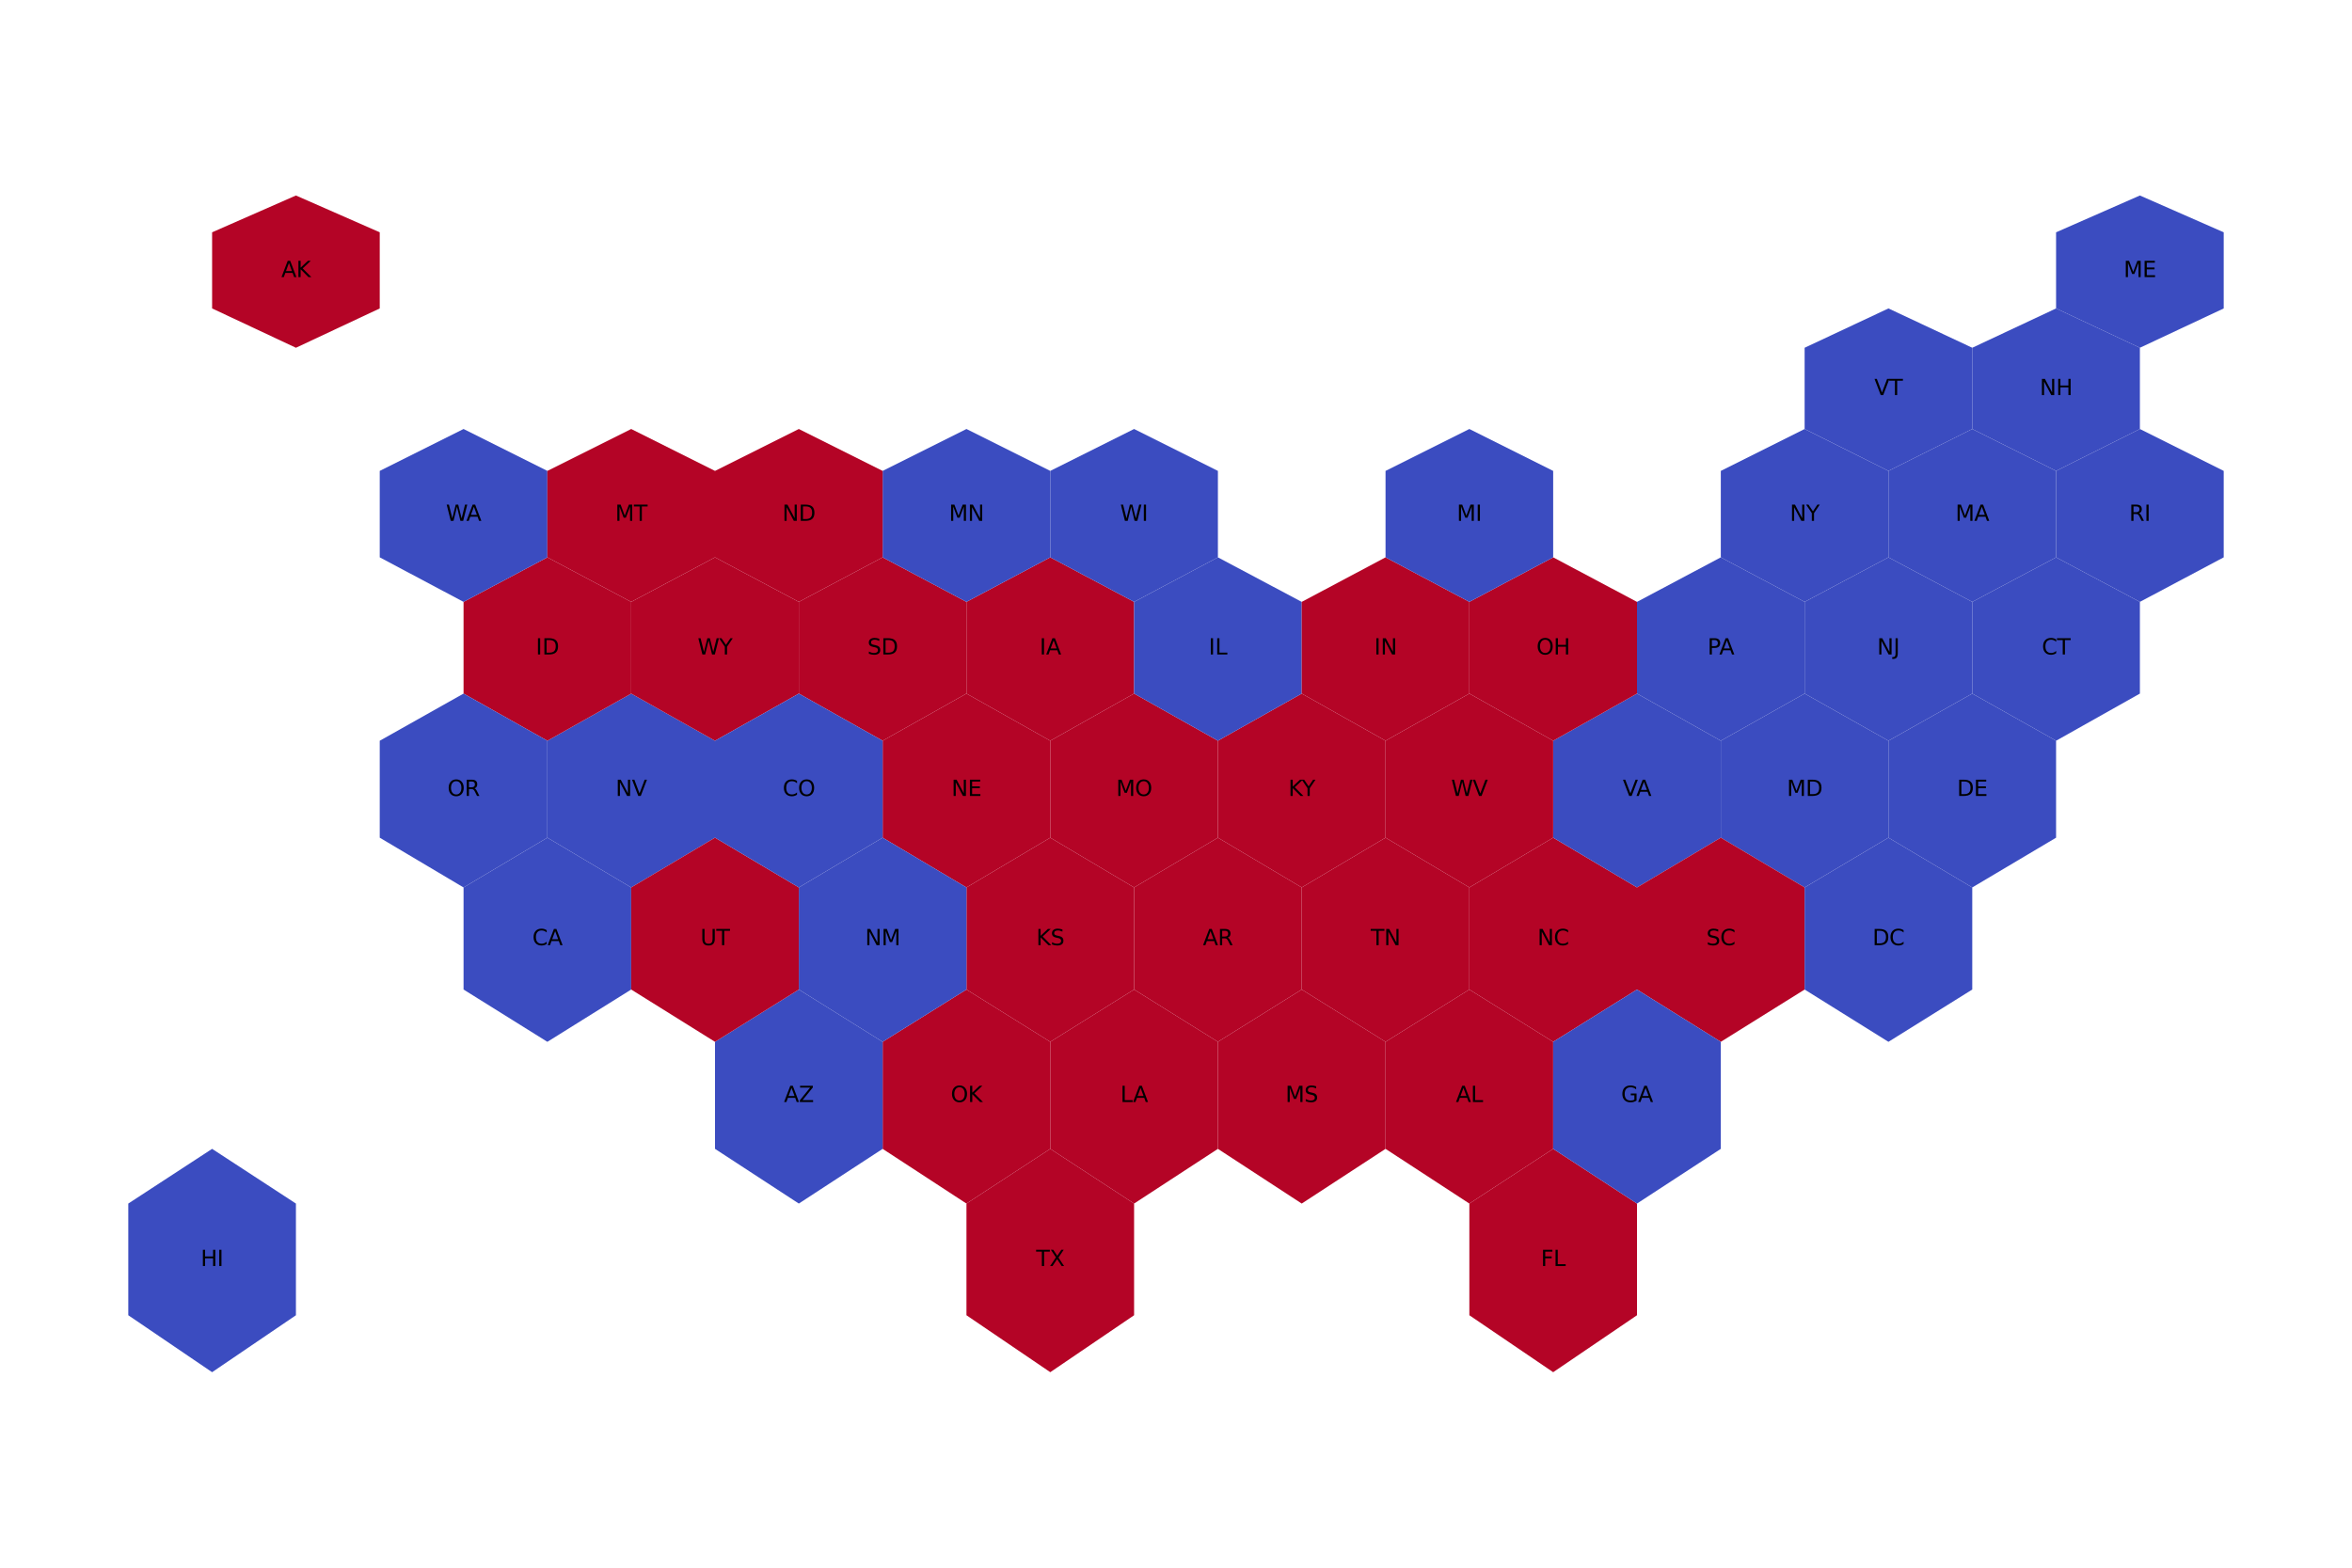 <?xml version="1.0" encoding="utf-8" standalone="no"?>
<!DOCTYPE svg PUBLIC "-//W3C//DTD SVG 1.1//EN"
  "http://www.w3.org/Graphics/SVG/1.1/DTD/svg11.dtd">
<svg xmlns:xlink="http://www.w3.org/1999/xlink" width="1080pt" height="720pt" viewBox="0 0 1080 720" xmlns="http://www.w3.org/2000/svg" version="1.1">
 <defs>
  <style type="text/css">*{stroke-linejoin: round; stroke-linecap: butt}</style>
 </defs>
 <g id="figure_1">
  <g id="patch_1">
   <path d="M 0 720 
L 1080 720 
L 1080 0 
L 0 0 
z
" style="fill: #ffffff"/>
  </g>
  <g id="axes_1">
   <g id="PatchCollection_1">
    <path d="M 982.604 89.784 
L 1021.091 106.692 
L 1021.091 141.656 
L 982.604 159.719 
L 944.116 141.656 
L 944.116 106.692 
L 982.604 89.784 
" clip-path="url(#p06f6f108af)" style="fill: #3b4cc0"/>
    <path d="M 982.604 197.027 
L 1021.091 216.276 
L 1021.091 255.976 
L 982.604 276.429 
L 944.116 255.976 
L 944.116 216.276 
L 982.604 197.027 
" clip-path="url(#p06f6f108af)" style="fill: #3b4cc0"/>
    <path d="M 867.142 141.656 
L 905.629 159.719 
L 905.629 197.027 
L 867.142 216.276 
L 828.655 197.027 
L 828.655 159.719 
L 867.142 141.656 
" clip-path="url(#p06f6f108af)" style="fill: #3b4cc0"/>
    <path d="M 443.782 454.466 
L 482.269 478.484 
L 482.269 527.641 
L 443.782 552.765 
L 405.295 527.641 
L 405.295 478.484 
L 443.782 454.466 
" clip-path="url(#p06f6f108af)" style="fill: #b40426"/>
    <path d="M 713.193 384.727 
L 751.68 407.583 
L 751.68 454.466 
L 713.193 478.484 
L 674.705 454.466 
L 674.705 407.583 
L 713.193 384.727 
" clip-path="url(#p06f6f108af)" style="fill: #b40426"/>
    <path d="M 751.68 318.545 
L 790.167 340.206 
L 790.167 384.727 
L 751.68 407.583 
L 713.193 384.727 
L 713.193 340.206 
L 751.68 318.545 
" clip-path="url(#p06f6f108af)" style="fill: #3b4cc0"/>
    <path d="M 674.705 318.545 
L 713.193 340.206 
L 713.193 384.727 
L 674.705 407.583 
L 636.218 384.727 
L 636.218 340.206 
L 674.705 318.545 
" clip-path="url(#p06f6f108af)" style="fill: #b40426"/>
    <path d="M 251.345 384.727 
L 289.833 407.583 
L 289.833 454.466 
L 251.345 478.484 
L 212.858 454.466 
L 212.858 407.583 
L 251.345 384.727 
" clip-path="url(#p06f6f108af)" style="fill: #3b4cc0"/>
    <path d="M 482.269 384.727 
L 520.756 407.583 
L 520.756 454.466 
L 482.269 478.484 
L 443.782 454.466 
L 443.782 407.583 
L 482.269 384.727 
" clip-path="url(#p06f6f108af)" style="fill: #b40426"/>
    <path d="M 597.731 318.545 
L 636.218 340.206 
L 636.218 384.727 
L 597.731 407.583 
L 559.244 384.727 
L 559.244 340.206 
L 597.731 318.545 
" clip-path="url(#p06f6f108af)" style="fill: #b40426"/>
    <path d="M 828.655 318.545 
L 867.142 340.206 
L 867.142 384.727 
L 828.655 407.583 
L 790.167 384.727 
L 790.167 340.206 
L 828.655 318.545 
" clip-path="url(#p06f6f108af)" style="fill: #3b4cc0"/>
    <path d="M 520.756 318.545 
L 559.244 340.206 
L 559.244 384.727 
L 520.756 407.583 
L 482.269 384.727 
L 482.269 340.206 
L 520.756 318.545 
" clip-path="url(#p06f6f108af)" style="fill: #b40426"/>
    <path d="M 443.782 318.545 
L 482.269 340.206 
L 482.269 384.727 
L 443.782 407.583 
L 405.295 384.727 
L 405.295 340.206 
L 443.782 318.545 
" clip-path="url(#p06f6f108af)" style="fill: #b40426"/>
    <path d="M 405.295 384.727 
L 443.782 407.583 
L 443.782 454.466 
L 405.295 478.484 
L 366.807 454.466 
L 366.807 407.583 
L 405.295 384.727 
" clip-path="url(#p06f6f108af)" style="fill: #3b4cc0"/>
    <path d="M 790.167 384.727 
L 828.655 407.583 
L 828.655 454.466 
L 790.167 478.484 
L 751.68 454.466 
L 751.68 407.583 
L 790.167 384.727 
" clip-path="url(#p06f6f108af)" style="fill: #b40426"/>
    <path d="M 636.218 384.727 
L 674.705 407.583 
L 674.705 454.466 
L 636.218 478.484 
L 597.731 454.466 
L 597.731 407.583 
L 636.218 384.727 
" clip-path="url(#p06f6f108af)" style="fill: #b40426"/>
    <path d="M 482.269 255.976 
L 520.756 276.429 
L 520.756 318.545 
L 482.269 340.206 
L 443.782 318.545 
L 443.782 276.429 
L 482.269 255.976 
" clip-path="url(#p06f6f108af)" style="fill: #b40426"/>
    <path d="M 289.833 318.545 
L 328.32 340.206 
L 328.32 384.727 
L 289.833 407.583 
L 251.345 384.727 
L 251.345 340.206 
L 289.833 318.545 
" clip-path="url(#p06f6f108af)" style="fill: #3b4cc0"/>
    <path d="M 867.142 255.976 
L 905.629 276.429 
L 905.629 318.545 
L 867.142 340.206 
L 828.655 318.545 
L 828.655 276.429 
L 867.142 255.976 
" clip-path="url(#p06f6f108af)" style="fill: #3b4cc0"/>
    <path d="M 405.295 255.976 
L 443.782 276.429 
L 443.782 318.545 
L 405.295 340.206 
L 366.807 318.545 
L 366.807 276.429 
L 405.295 255.976 
" clip-path="url(#p06f6f108af)" style="fill: #b40426"/>
    <path d="M 713.193 255.976 
L 751.68 276.429 
L 751.68 318.545 
L 713.193 340.206 
L 674.705 318.545 
L 674.705 276.429 
L 713.193 255.976 
" clip-path="url(#p06f6f108af)" style="fill: #b40426"/>
    <path d="M 328.32 255.976 
L 366.807 276.429 
L 366.807 318.545 
L 328.32 340.206 
L 289.833 318.545 
L 289.833 276.429 
L 328.32 255.976 
" clip-path="url(#p06f6f108af)" style="fill: #b40426"/>
    <path d="M 867.142 384.727 
L 905.629 407.583 
L 905.629 454.466 
L 867.142 478.484 
L 828.655 454.466 
L 828.655 407.583 
L 867.142 384.727 
" clip-path="url(#p06f6f108af)" style="fill: #3b4cc0"/>
    <path d="M 905.629 318.545 
L 944.116 340.206 
L 944.116 384.727 
L 905.629 407.583 
L 867.142 384.727 
L 867.142 340.206 
L 905.629 318.545 
" clip-path="url(#p06f6f108af)" style="fill: #3b4cc0"/>
    <path d="M 713.193 527.641 
L 751.68 552.765 
L 751.68 604.063 
L 713.193 630.216 
L 674.705 604.063 
L 674.705 552.765 
L 713.193 527.641 
" clip-path="url(#p06f6f108af)" style="fill: #b40426"/>
    <path d="M 944.116 141.656 
L 982.604 159.719 
L 982.604 197.027 
L 944.116 216.276 
L 905.629 197.027 
L 905.629 159.719 
L 944.116 141.656 
" clip-path="url(#p06f6f108af)" style="fill: #3b4cc0"/>
    <path d="M 97.396 527.641 
L 135.884 552.765 
L 135.884 604.063 
L 97.396 630.216 
L 58.909 604.063 
L 58.909 552.765 
L 97.396 527.641 
" clip-path="url(#p06f6f108af)" style="fill: #3b4cc0"/>
    <path d="M 482.269 527.641 
L 520.756 552.765 
L 520.756 604.063 
L 482.269 630.216 
L 443.782 604.063 
L 443.782 552.765 
L 482.269 527.641 
" clip-path="url(#p06f6f108af)" style="fill: #b40426"/>
    <path d="M 674.705 454.466 
L 713.193 478.484 
L 713.193 527.641 
L 674.705 552.765 
L 636.218 527.641 
L 636.218 478.484 
L 674.705 454.466 
" clip-path="url(#p06f6f108af)" style="fill: #b40426"/>
    <path d="M 366.807 454.466 
L 405.295 478.484 
L 405.295 527.641 
L 366.807 552.765 
L 328.32 527.641 
L 328.32 478.484 
L 366.807 454.466 
" clip-path="url(#p06f6f108af)" style="fill: #3b4cc0"/>
    <path d="M 751.68 454.466 
L 790.167 478.484 
L 790.167 527.641 
L 751.68 552.765 
L 713.193 527.641 
L 713.193 478.484 
L 751.68 454.466 
" clip-path="url(#p06f6f108af)" style="fill: #3b4cc0"/>
    <path d="M 520.756 454.466 
L 559.244 478.484 
L 559.244 527.641 
L 520.756 552.765 
L 482.269 527.641 
L 482.269 478.484 
L 520.756 454.466 
" clip-path="url(#p06f6f108af)" style="fill: #b40426"/>
    <path d="M 597.731 454.466 
L 636.218 478.484 
L 636.218 527.641 
L 597.731 552.765 
L 559.244 527.641 
L 559.244 478.484 
L 597.731 454.466 
" clip-path="url(#p06f6f108af)" style="fill: #b40426"/>
    <path d="M 328.32 384.727 
L 366.807 407.583 
L 366.807 454.466 
L 328.32 478.484 
L 289.833 454.466 
L 289.833 407.583 
L 328.32 384.727 
" clip-path="url(#p06f6f108af)" style="fill: #b40426"/>
    <path d="M 366.807 318.545 
L 405.295 340.206 
L 405.295 384.727 
L 366.807 407.583 
L 328.32 384.727 
L 328.32 340.206 
L 366.807 318.545 
" clip-path="url(#p06f6f108af)" style="fill: #3b4cc0"/>
    <path d="M 559.244 384.727 
L 597.731 407.583 
L 597.731 454.466 
L 559.244 478.484 
L 520.756 454.466 
L 520.756 407.583 
L 559.244 384.727 
" clip-path="url(#p06f6f108af)" style="fill: #b40426"/>
    <path d="M 251.345 255.976 
L 289.833 276.429 
L 289.833 318.545 
L 251.345 340.206 
L 212.858 318.545 
L 212.858 276.429 
L 251.345 255.976 
" clip-path="url(#p06f6f108af)" style="fill: #b40426"/>
    <path d="M 212.858 318.545 
L 251.345 340.206 
L 251.345 384.727 
L 212.858 407.583 
L 174.371 384.727 
L 174.371 340.206 
L 212.858 318.545 
" clip-path="url(#p06f6f108af)" style="fill: #3b4cc0"/>
    <path d="M 559.244 255.976 
L 597.731 276.429 
L 597.731 318.545 
L 559.244 340.206 
L 520.756 318.545 
L 520.756 276.429 
L 559.244 255.976 
" clip-path="url(#p06f6f108af)" style="fill: #3b4cc0"/>
    <path d="M 790.167 255.976 
L 828.655 276.429 
L 828.655 318.545 
L 790.167 340.206 
L 751.68 318.545 
L 751.68 276.429 
L 790.167 255.976 
" clip-path="url(#p06f6f108af)" style="fill: #3b4cc0"/>
    <path d="M 636.218 255.976 
L 674.705 276.429 
L 674.705 318.545 
L 636.218 340.206 
L 597.731 318.545 
L 597.731 276.429 
L 636.218 255.976 
" clip-path="url(#p06f6f108af)" style="fill: #b40426"/>
    <path d="M 828.655 197.027 
L 867.142 216.276 
L 867.142 255.976 
L 828.655 276.429 
L 790.167 255.976 
L 790.167 216.276 
L 828.655 197.027 
" clip-path="url(#p06f6f108af)" style="fill: #3b4cc0"/>
    <path d="M 212.858 197.027 
L 251.345 216.276 
L 251.345 255.976 
L 212.858 276.429 
L 174.371 255.976 
L 174.371 216.276 
L 212.858 197.027 
" clip-path="url(#p06f6f108af)" style="fill: #3b4cc0"/>
    <path d="M 520.756 197.027 
L 559.244 216.276 
L 559.244 255.976 
L 520.756 276.429 
L 482.269 255.976 
L 482.269 216.276 
L 520.756 197.027 
" clip-path="url(#p06f6f108af)" style="fill: #3b4cc0"/>
    <path d="M 905.629 197.027 
L 944.116 216.276 
L 944.116 255.976 
L 905.629 276.429 
L 867.142 255.976 
L 867.142 216.276 
L 905.629 197.027 
" clip-path="url(#p06f6f108af)" style="fill: #3b4cc0"/>
    <path d="M 674.705 197.027 
L 713.193 216.276 
L 713.193 255.976 
L 674.705 276.429 
L 636.218 255.976 
L 636.218 216.276 
L 674.705 197.027 
" clip-path="url(#p06f6f108af)" style="fill: #3b4cc0"/>
    <path d="M 443.782 197.027 
L 482.269 216.276 
L 482.269 255.976 
L 443.782 276.429 
L 405.295 255.976 
L 405.295 216.276 
L 443.782 197.027 
" clip-path="url(#p06f6f108af)" style="fill: #3b4cc0"/>
    <path d="M 289.833 197.027 
L 328.32 216.276 
L 328.32 255.976 
L 289.833 276.429 
L 251.345 255.976 
L 251.345 216.276 
L 289.833 197.027 
" clip-path="url(#p06f6f108af)" style="fill: #b40426"/>
    <path d="M 366.807 197.027 
L 405.295 216.276 
L 405.295 255.976 
L 366.807 276.429 
L 328.32 255.976 
L 328.32 216.276 
L 366.807 197.027 
" clip-path="url(#p06f6f108af)" style="fill: #b40426"/>
    <path d="M 135.884 89.784 
L 174.371 106.692 
L 174.371 141.656 
L 135.884 159.719 
L 97.396 141.656 
L 97.396 106.692 
L 135.884 89.784 
" clip-path="url(#p06f6f108af)" style="fill: #b40426"/>
    <path d="M 944.116 255.976 
L 982.604 276.429 
L 982.604 318.545 
L 944.116 340.206 
L 905.629 318.545 
L 905.629 276.429 
L 944.116 255.976 
" clip-path="url(#p06f6f108af)" style="fill: #3b4cc0"/>
   </g>
   <g id="text_1">
    <!-- ME -->
    <g transform="translate(975.13 127.254) scale(0.1 -0.1)">
     <defs>
      <path id="DejaVuSans-4d" d="M 628 4666 
L 1569 4666 
L 2759 1491 
L 3956 4666 
L 4897 4666 
L 4897 0 
L 4281 0 
L 4281 4097 
L 3078 897 
L 2444 897 
L 1241 4097 
L 1241 0 
L 628 0 
L 628 4666 
z
" transform="scale(0.016)"/>
      <path id="DejaVuSans-45" d="M 628 4666 
L 3578 4666 
L 3578 4134 
L 1259 4134 
L 1259 2753 
L 3481 2753 
L 3481 2222 
L 1259 2222 
L 1259 531 
L 3634 531 
L 3634 0 
L 628 0 
L 628 4666 
z
" transform="scale(0.016)"/>
     </defs>
     <use xlink:href="#DejaVuSans-4d"/>
     <use xlink:href="#DejaVuSans-45" x="86.279"/>
    </g>
   </g>
   <g id="text_2">
    <!-- RI -->
    <g transform="translate(977.654 239.22) scale(0.1 -0.1)">
     <defs>
      <path id="DejaVuSans-52" d="M 2841 2188 
Q 3044 2119 3236 1894 
Q 3428 1669 3622 1275 
L 4263 0 
L 3584 0 
L 2988 1197 
Q 2756 1666 2539 1819 
Q 2322 1972 1947 1972 
L 1259 1972 
L 1259 0 
L 628 0 
L 628 4666 
L 2053 4666 
Q 2853 4666 3247 4331 
Q 3641 3997 3641 3322 
Q 3641 2881 3436 2590 
Q 3231 2300 2841 2188 
z
M 1259 4147 
L 1259 2491 
L 2053 2491 
Q 2509 2491 2742 2702 
Q 2975 2913 2975 3322 
Q 2975 3731 2742 3939 
Q 2509 4147 2053 4147 
L 1259 4147 
z
" transform="scale(0.016)"/>
      <path id="DejaVuSans-49" d="M 628 4666 
L 1259 4666 
L 1259 0 
L 628 0 
L 628 4666 
z
" transform="scale(0.016)"/>
     </defs>
     <use xlink:href="#DejaVuSans-52"/>
     <use xlink:href="#DejaVuSans-49" x="69.482"/>
    </g>
   </g>
   <g id="text_3">
    <!-- VT -->
    <g transform="translate(860.668 181.462) scale(0.1 -0.1)">
     <defs>
      <path id="DejaVuSans-56" d="M 1831 0 
L 50 4666 
L 709 4666 
L 2188 738 
L 3669 4666 
L 4325 4666 
L 2547 0 
L 1831 0 
z
" transform="scale(0.016)"/>
      <path id="DejaVuSans-54" d="M -19 4666 
L 3928 4666 
L 3928 4134 
L 2272 4134 
L 2272 0 
L 1638 0 
L 1638 4134 
L -19 4134 
L -19 4666 
z
" transform="scale(0.016)"/>
     </defs>
     <use xlink:href="#DejaVuSans-56"/>
     <use xlink:href="#DejaVuSans-54" x="68.408"/>
    </g>
   </g>
   <g id="text_4">
    <!-- OK -->
    <g transform="translate(436.567 506.129) scale(0.1 -0.1)">
     <defs>
      <path id="DejaVuSans-4f" d="M 2522 4238 
Q 1834 4238 1429 3725 
Q 1025 3213 1025 2328 
Q 1025 1447 1429 934 
Q 1834 422 2522 422 
Q 3209 422 3611 934 
Q 4013 1447 4013 2328 
Q 4013 3213 3611 3725 
Q 3209 4238 2522 4238 
z
M 2522 4750 
Q 3503 4750 4090 4092 
Q 4678 3434 4678 2328 
Q 4678 1225 4090 567 
Q 3503 -91 2522 -91 
Q 1538 -91 948 565 
Q 359 1222 359 2328 
Q 359 3434 948 4092 
Q 1538 4750 2522 4750 
z
" transform="scale(0.016)"/>
      <path id="DejaVuSans-4b" d="M 628 4666 
L 1259 4666 
L 1259 2694 
L 3353 4666 
L 4166 4666 
L 1850 2491 
L 4331 0 
L 3500 0 
L 1259 2247 
L 1259 0 
L 628 0 
L 628 4666 
z
" transform="scale(0.016)"/>
     </defs>
     <use xlink:href="#DejaVuSans-4f"/>
     <use xlink:href="#DejaVuSans-4b" x="78.711"/>
    </g>
   </g>
   <g id="text_5">
    <!-- NC -->
    <g transform="translate(705.961 434.107) scale(0.1 -0.1)">
     <defs>
      <path id="DejaVuSans-4e" d="M 628 4666 
L 1478 4666 
L 3547 763 
L 3547 4666 
L 4159 4666 
L 4159 0 
L 3309 0 
L 1241 3903 
L 1241 0 
L 628 0 
L 628 4666 
z
" transform="scale(0.016)"/>
      <path id="DejaVuSans-43" d="M 4122 4306 
L 4122 3641 
Q 3803 3938 3442 4084 
Q 3081 4231 2675 4231 
Q 1875 4231 1450 3742 
Q 1025 3253 1025 2328 
Q 1025 1406 1450 917 
Q 1875 428 2675 428 
Q 3081 428 3442 575 
Q 3803 722 4122 1019 
L 4122 359 
Q 3791 134 3420 21 
Q 3050 -91 2638 -91 
Q 1578 -91 968 557 
Q 359 1206 359 2328 
Q 359 3453 968 4101 
Q 1578 4750 2638 4750 
Q 3056 4750 3426 4639 
Q 3797 4528 4122 4306 
z
" transform="scale(0.016)"/>
     </defs>
     <use xlink:href="#DejaVuSans-4e"/>
     <use xlink:href="#DejaVuSans-43" x="74.805"/>
    </g>
   </g>
   <g id="text_6">
    <!-- VA -->
    <g transform="translate(745.158 365.558) scale(0.1 -0.1)">
     <defs>
      <path id="DejaVuSans-41" d="M 2188 4044 
L 1331 1722 
L 3047 1722 
L 2188 4044 
z
M 1831 4666 
L 2547 4666 
L 4325 0 
L 3669 0 
L 3244 1197 
L 1141 1197 
L 716 0 
L 50 0 
L 1831 4666 
z
" transform="scale(0.016)"/>
     </defs>
     <use xlink:href="#DejaVuSans-56"/>
     <use xlink:href="#DejaVuSans-41" x="62.033"/>
    </g>
   </g>
   <g id="text_7">
    <!-- WV -->
    <g transform="translate(666.341 365.558) scale(0.1 -0.1)">
     <defs>
      <path id="DejaVuSans-57" d="M 213 4666 
L 850 4666 
L 1831 722 
L 2809 4666 
L 3519 4666 
L 4500 722 
L 5478 4666 
L 6119 4666 
L 4947 0 
L 4153 0 
L 3169 4050 
L 2175 0 
L 1381 0 
L 213 4666 
z
" transform="scale(0.016)"/>
     </defs>
     <use xlink:href="#DejaVuSans-57"/>
     <use xlink:href="#DejaVuSans-56" x="98.877"/>
    </g>
   </g>
   <g id="text_8">
    <!-- CA -->
    <g transform="translate(244.434 434.107) scale(0.1 -0.1)">
     <use xlink:href="#DejaVuSans-43"/>
     <use xlink:href="#DejaVuSans-41" x="69.824"/>
    </g>
   </g>
   <g id="text_9">
    <!-- KS -->
    <g transform="translate(475.816 434.107) scale(0.1 -0.1)">
     <defs>
      <path id="DejaVuSans-53" d="M 3425 4513 
L 3425 3897 
Q 3066 4069 2747 4153 
Q 2428 4238 2131 4238 
Q 1616 4238 1336 4038 
Q 1056 3838 1056 3469 
Q 1056 3159 1242 3001 
Q 1428 2844 1947 2747 
L 2328 2669 
Q 3034 2534 3370 2195 
Q 3706 1856 3706 1288 
Q 3706 609 3251 259 
Q 2797 -91 1919 -91 
Q 1588 -91 1214 -16 
Q 841 59 441 206 
L 441 856 
Q 825 641 1194 531 
Q 1563 422 1919 422 
Q 2459 422 2753 634 
Q 3047 847 3047 1241 
Q 3047 1584 2836 1778 
Q 2625 1972 2144 2069 
L 1759 2144 
Q 1053 2284 737 2584 
Q 422 2884 422 3419 
Q 422 4038 858 4394 
Q 1294 4750 2059 4750 
Q 2388 4750 2728 4690 
Q 3069 4631 3425 4513 
z
" transform="scale(0.016)"/>
     </defs>
     <use xlink:href="#DejaVuSans-4b"/>
     <use xlink:href="#DejaVuSans-53" x="65.576"/>
    </g>
   </g>
   <g id="text_10">
    <!-- KY -->
    <g transform="translate(591.579 365.558) scale(0.1 -0.1)">
     <defs>
      <path id="DejaVuSans-59" d="M -13 4666 
L 666 4666 
L 1959 2747 
L 3244 4666 
L 3922 4666 
L 2272 2222 
L 2272 0 
L 1638 0 
L 1638 2222 
L -13 4666 
z
" transform="scale(0.016)"/>
     </defs>
     <use xlink:href="#DejaVuSans-4b"/>
     <use xlink:href="#DejaVuSans-59" x="61.951"/>
    </g>
   </g>
   <g id="text_11">
    <!-- MD -->
    <g transform="translate(820.49 365.558) scale(0.1 -0.1)">
     <defs>
      <path id="DejaVuSans-44" d="M 1259 4147 
L 1259 519 
L 2022 519 
Q 2988 519 3436 956 
Q 3884 1394 3884 2338 
Q 3884 3275 3436 3711 
Q 2988 4147 2022 4147 
L 1259 4147 
z
M 628 4666 
L 1925 4666 
Q 3281 4666 3915 4102 
Q 4550 3538 4550 2338 
Q 4550 1131 3912 565 
Q 3275 0 1925 0 
L 628 0 
L 628 4666 
z
" transform="scale(0.016)"/>
     </defs>
     <use xlink:href="#DejaVuSans-4d"/>
     <use xlink:href="#DejaVuSans-44" x="86.279"/>
    </g>
   </g>
   <g id="text_12">
    <!-- MO -->
    <g transform="translate(512.506 365.558) scale(0.1 -0.1)">
     <use xlink:href="#DejaVuSans-4d"/>
     <use xlink:href="#DejaVuSans-4f" x="86.279"/>
    </g>
   </g>
   <g id="text_13">
    <!-- NE -->
    <g transform="translate(436.882 365.558) scale(0.1 -0.1)">
     <use xlink:href="#DejaVuSans-4e"/>
     <use xlink:href="#DejaVuSans-45" x="74.805"/>
    </g>
   </g>
   <g id="text_14">
    <!-- NM -->
    <g transform="translate(397.24 434.107) scale(0.1 -0.1)">
     <use xlink:href="#DejaVuSans-4e"/>
     <use xlink:href="#DejaVuSans-4d" x="74.805"/>
    </g>
   </g>
   <g id="text_15">
    <!-- SC -->
    <g transform="translate(783.502 434.107) scale(0.1 -0.1)">
     <use xlink:href="#DejaVuSans-53"/>
     <use xlink:href="#DejaVuSans-43" x="63.477"/>
    </g>
   </g>
   <g id="text_16">
    <!-- TN -->
    <g transform="translate(629.424 434.107) scale(0.1 -0.1)">
     <use xlink:href="#DejaVuSans-54"/>
     <use xlink:href="#DejaVuSans-4e" x="61.084"/>
    </g>
   </g>
   <g id="text_17">
    <!-- IA -->
    <g transform="translate(477.374 300.582) scale(0.1 -0.1)">
     <use xlink:href="#DejaVuSans-49"/>
     <use xlink:href="#DejaVuSans-41" x="29.492"/>
    </g>
   </g>
   <g id="text_18">
    <!-- NV -->
    <g transform="translate(282.672 365.558) scale(0.1 -0.1)">
     <use xlink:href="#DejaVuSans-4e"/>
     <use xlink:href="#DejaVuSans-56" x="74.805"/>
    </g>
   </g>
   <g id="text_19">
    <!-- NJ -->
    <g transform="translate(861.926 300.582) scale(0.1 -0.1)">
     <defs>
      <path id="DejaVuSans-4a" d="M 628 4666 
L 1259 4666 
L 1259 325 
Q 1259 -519 939 -900 
Q 619 -1281 -91 -1281 
L -331 -1281 
L -331 -750 
L -134 -750 
Q 284 -750 456 -515 
Q 628 -281 628 325 
L 628 4666 
z
" transform="scale(0.016)"/>
     </defs>
     <use xlink:href="#DejaVuSans-4e"/>
     <use xlink:href="#DejaVuSans-4a" x="74.805"/>
    </g>
   </g>
   <g id="text_20">
    <!-- SD -->
    <g transform="translate(398.27 300.582) scale(0.1 -0.1)">
     <use xlink:href="#DejaVuSans-53"/>
     <use xlink:href="#DejaVuSans-44" x="63.477"/>
    </g>
   </g>
   <g id="text_21">
    <!-- OH -->
    <g transform="translate(705.497 300.582) scale(0.1 -0.1)">
     <defs>
      <path id="DejaVuSans-48" d="M 628 4666 
L 1259 4666 
L 1259 2753 
L 3553 2753 
L 3553 4666 
L 4184 4666 
L 4184 0 
L 3553 0 
L 3553 2222 
L 1259 2222 
L 1259 0 
L 628 0 
L 628 4666 
z
" transform="scale(0.016)"/>
     </defs>
     <use xlink:href="#DejaVuSans-4f"/>
     <use xlink:href="#DejaVuSans-48" x="78.711"/>
    </g>
   </g>
   <g id="text_22">
    <!-- WY -->
    <g transform="translate(320.322 300.582) scale(0.1 -0.1)">
     <use xlink:href="#DejaVuSans-57"/>
     <use xlink:href="#DejaVuSans-59" x="98.877"/>
    </g>
   </g>
   <g id="text_23">
    <!-- DC -->
    <g transform="translate(859.8 434.107) scale(0.1 -0.1)">
     <use xlink:href="#DejaVuSans-44"/>
     <use xlink:href="#DejaVuSans-43" x="77.002"/>
    </g>
   </g>
   <g id="text_24">
    <!-- DE -->
    <g transform="translate(898.62 365.558) scale(0.1 -0.1)">
     <use xlink:href="#DejaVuSans-44"/>
     <use xlink:href="#DejaVuSans-45" x="77.002"/>
    </g>
   </g>
   <g id="text_25">
    <!-- FL -->
    <g transform="translate(707.531 581.459) scale(0.1 -0.1)">
     <defs>
      <path id="DejaVuSans-46" d="M 628 4666 
L 3309 4666 
L 3309 4134 
L 1259 4134 
L 1259 2759 
L 3109 2759 
L 3109 2228 
L 1259 2228 
L 1259 0 
L 628 0 
L 628 4666 
z
" transform="scale(0.016)"/>
      <path id="DejaVuSans-4c" d="M 628 4666 
L 1259 4666 
L 1259 531 
L 3531 531 
L 3531 0 
L 628 0 
L 628 4666 
z
" transform="scale(0.016)"/>
     </defs>
     <use xlink:href="#DejaVuSans-46"/>
     <use xlink:href="#DejaVuSans-4c" x="57.52"/>
    </g>
   </g>
   <g id="text_26">
    <!-- NH -->
    <g transform="translate(936.616 181.462) scale(0.1 -0.1)">
     <use xlink:href="#DejaVuSans-4e"/>
     <use xlink:href="#DejaVuSans-48" x="74.805"/>
    </g>
   </g>
   <g id="text_27">
    <!-- HI -->
    <g transform="translate(92.161 581.459) scale(0.1 -0.1)">
     <use xlink:href="#DejaVuSans-48"/>
     <use xlink:href="#DejaVuSans-49" x="75.195"/>
    </g>
   </g>
   <g id="text_28">
    <!-- TX -->
    <g transform="translate(475.79 581.459) scale(0.1 -0.1)">
     <defs>
      <path id="DejaVuSans-58" d="M 403 4666 
L 1081 4666 
L 2241 2931 
L 3406 4666 
L 4084 4666 
L 2584 2425 
L 4184 0 
L 3506 0 
L 2194 1984 
L 872 0 
L 191 0 
L 1856 2491 
L 403 4666 
z
" transform="scale(0.016)"/>
     </defs>
     <use xlink:href="#DejaVuSans-54"/>
     <use xlink:href="#DejaVuSans-58" x="61.084"/>
    </g>
   </g>
   <g id="text_29">
    <!-- AL -->
    <g transform="translate(668.499 506.129) scale(0.1 -0.1)">
     <use xlink:href="#DejaVuSans-41"/>
     <use xlink:href="#DejaVuSans-4c" x="68.408"/>
    </g>
   </g>
   <g id="text_30">
    <!-- AZ -->
    <g transform="translate(359.962 506.129) scale(0.1 -0.1)">
     <defs>
      <path id="DejaVuSans-5a" d="M 359 4666 
L 4025 4666 
L 4025 4184 
L 1075 531 
L 4097 531 
L 4097 0 
L 288 0 
L 288 481 
L 3238 4134 
L 359 4134 
L 359 4666 
z
" transform="scale(0.016)"/>
     </defs>
     <use xlink:href="#DejaVuSans-41"/>
     <use xlink:href="#DejaVuSans-5a" x="68.408"/>
    </g>
   </g>
   <g id="text_31">
    <!-- GA -->
    <g transform="translate(744.385 506.129) scale(0.1 -0.1)">
     <defs>
      <path id="DejaVuSans-47" d="M 3809 666 
L 3809 1919 
L 2778 1919 
L 2778 2438 
L 4434 2438 
L 4434 434 
Q 4069 175 3628 42 
Q 3188 -91 2688 -91 
Q 1594 -91 976 548 
Q 359 1188 359 2328 
Q 359 3472 976 4111 
Q 1594 4750 2688 4750 
Q 3144 4750 3555 4637 
Q 3966 4525 4313 4306 
L 4313 3634 
Q 3963 3931 3569 4081 
Q 3175 4231 2741 4231 
Q 1884 4231 1454 3753 
Q 1025 3275 1025 2328 
Q 1025 1384 1454 906 
Q 1884 428 2741 428 
Q 3075 428 3337 486 
Q 3600 544 3809 666 
z
" transform="scale(0.016)"/>
     </defs>
     <use xlink:href="#DejaVuSans-47"/>
     <use xlink:href="#DejaVuSans-41" x="77.49"/>
    </g>
   </g>
   <g id="text_32">
    <!-- LA -->
    <g transform="translate(514.438 506.129) scale(0.1 -0.1)">
     <use xlink:href="#DejaVuSans-4c"/>
     <use xlink:href="#DejaVuSans-41" x="57.963"/>
    </g>
   </g>
   <g id="text_33">
    <!-- MS -->
    <g transform="translate(590.243 506.129) scale(0.1 -0.1)">
     <use xlink:href="#DejaVuSans-4d"/>
     <use xlink:href="#DejaVuSans-53" x="86.279"/>
    </g>
   </g>
   <g id="text_34">
    <!-- UT -->
    <g transform="translate(321.607 434.107) scale(0.1 -0.1)">
     <defs>
      <path id="DejaVuSans-55" d="M 556 4666 
L 1191 4666 
L 1191 1831 
Q 1191 1081 1462 751 
Q 1734 422 2344 422 
Q 2950 422 3222 751 
Q 3494 1081 3494 1831 
L 3494 4666 
L 4128 4666 
L 4128 1753 
Q 4128 841 3676 375 
Q 3225 -91 2344 -91 
Q 1459 -91 1007 375 
Q 556 841 556 1753 
L 556 4666 
z
" transform="scale(0.016)"/>
     </defs>
     <use xlink:href="#DejaVuSans-55"/>
     <use xlink:href="#DejaVuSans-54" x="73.193"/>
    </g>
   </g>
   <g id="text_35">
    <!-- CO -->
    <g transform="translate(359.38 365.558) scale(0.1 -0.1)">
     <use xlink:href="#DejaVuSans-43"/>
     <use xlink:href="#DejaVuSans-4f" x="69.824"/>
    </g>
   </g>
   <g id="text_36">
    <!-- AR -->
    <g transform="translate(552.349 434.107) scale(0.1 -0.1)">
     <use xlink:href="#DejaVuSans-41"/>
     <use xlink:href="#DejaVuSans-52" x="68.408"/>
    </g>
   </g>
   <g id="text_37">
    <!-- ID -->
    <g transform="translate(246.02 300.582) scale(0.1 -0.1)">
     <use xlink:href="#DejaVuSans-49"/>
     <use xlink:href="#DejaVuSans-44" x="29.492"/>
    </g>
   </g>
   <g id="text_38">
    <!-- OR -->
    <g transform="translate(205.448 365.558) scale(0.1 -0.1)">
     <use xlink:href="#DejaVuSans-4f"/>
     <use xlink:href="#DejaVuSans-52" x="78.711"/>
    </g>
   </g>
   <g id="text_39">
    <!-- IL -->
    <g transform="translate(554.983 300.582) scale(0.1 -0.1)">
     <use xlink:href="#DejaVuSans-49"/>
     <use xlink:href="#DejaVuSans-4c" x="29.492"/>
    </g>
   </g>
   <g id="text_40">
    <!-- PA -->
    <g transform="translate(784.051 300.582) scale(0.1 -0.1)">
     <defs>
      <path id="DejaVuSans-50" d="M 1259 4147 
L 1259 2394 
L 2053 2394 
Q 2494 2394 2734 2622 
Q 2975 2850 2975 3272 
Q 2975 3691 2734 3919 
Q 2494 4147 2053 4147 
L 1259 4147 
z
M 628 4666 
L 2053 4666 
Q 2838 4666 3239 4311 
Q 3641 3956 3641 3272 
Q 3641 2581 3239 2228 
Q 2838 1875 2053 1875 
L 1259 1875 
L 1259 0 
L 628 0 
L 628 4666 
z
" transform="scale(0.016)"/>
     </defs>
     <use xlink:href="#DejaVuSans-50"/>
     <use xlink:href="#DejaVuSans-41" x="53.928"/>
    </g>
   </g>
   <g id="text_41">
    <!-- IN -->
    <g transform="translate(631.003 300.582) scale(0.1 -0.1)">
     <use xlink:href="#DejaVuSans-49"/>
     <use xlink:href="#DejaVuSans-4e" x="29.492"/>
    </g>
   </g>
   <g id="text_42">
    <!-- NY -->
    <g transform="translate(821.86 239.22) scale(0.1 -0.1)">
     <use xlink:href="#DejaVuSans-4e"/>
     <use xlink:href="#DejaVuSans-59" x="74.805"/>
    </g>
   </g>
   <g id="text_43">
    <!-- WA -->
    <g transform="translate(204.769 239.22) scale(0.1 -0.1)">
     <use xlink:href="#DejaVuSans-57"/>
     <use xlink:href="#DejaVuSans-41" x="93.377"/>
    </g>
   </g>
   <g id="text_44">
    <!-- WI -->
    <g transform="translate(514.338 239.22) scale(0.1 -0.1)">
     <use xlink:href="#DejaVuSans-57"/>
     <use xlink:href="#DejaVuSans-49" x="98.877"/>
    </g>
   </g>
   <g id="text_45">
    <!-- MA -->
    <g transform="translate(897.895 239.22) scale(0.1 -0.1)">
     <use xlink:href="#DejaVuSans-4d"/>
     <use xlink:href="#DejaVuSans-41" x="86.279"/>
    </g>
   </g>
   <g id="text_46">
    <!-- MI -->
    <g transform="translate(668.916 239.22) scale(0.1 -0.1)">
     <use xlink:href="#DejaVuSans-4d"/>
     <use xlink:href="#DejaVuSans-49" x="86.279"/>
    </g>
   </g>
   <g id="text_47">
    <!-- MN -->
    <g transform="translate(435.727 239.22) scale(0.1 -0.1)">
     <use xlink:href="#DejaVuSans-4d"/>
     <use xlink:href="#DejaVuSans-4e" x="86.279"/>
    </g>
   </g>
   <g id="text_48">
    <!-- MT -->
    <g transform="translate(282.465 239.22) scale(0.1 -0.1)">
     <use xlink:href="#DejaVuSans-4d"/>
     <use xlink:href="#DejaVuSans-54" x="86.279"/>
    </g>
   </g>
   <g id="text_49">
    <!-- ND -->
    <g transform="translate(359.217 239.22) scale(0.1 -0.1)">
     <use xlink:href="#DejaVuSans-4e"/>
     <use xlink:href="#DejaVuSans-44" x="74.805"/>
    </g>
   </g>
   <g id="text_50">
    <!-- AK -->
    <g transform="translate(129.184 127.254) scale(0.1 -0.1)">
     <use xlink:href="#DejaVuSans-41"/>
     <use xlink:href="#DejaVuSans-4b" x="68.408"/>
    </g>
   </g>
   <g id="text_51">
    <!-- CT -->
    <g transform="translate(937.571 300.582) scale(0.1 -0.1)">
     <use xlink:href="#DejaVuSans-43"/>
     <use xlink:href="#DejaVuSans-54" x="69.824"/>
    </g>
   </g>
  </g>
 </g>
 <defs>
  <clipPath id="p06f6f108af">
   <rect x="10.8" y="62.763" width="1058.4" height="594.475"/>
  </clipPath>
 </defs>
</svg>
